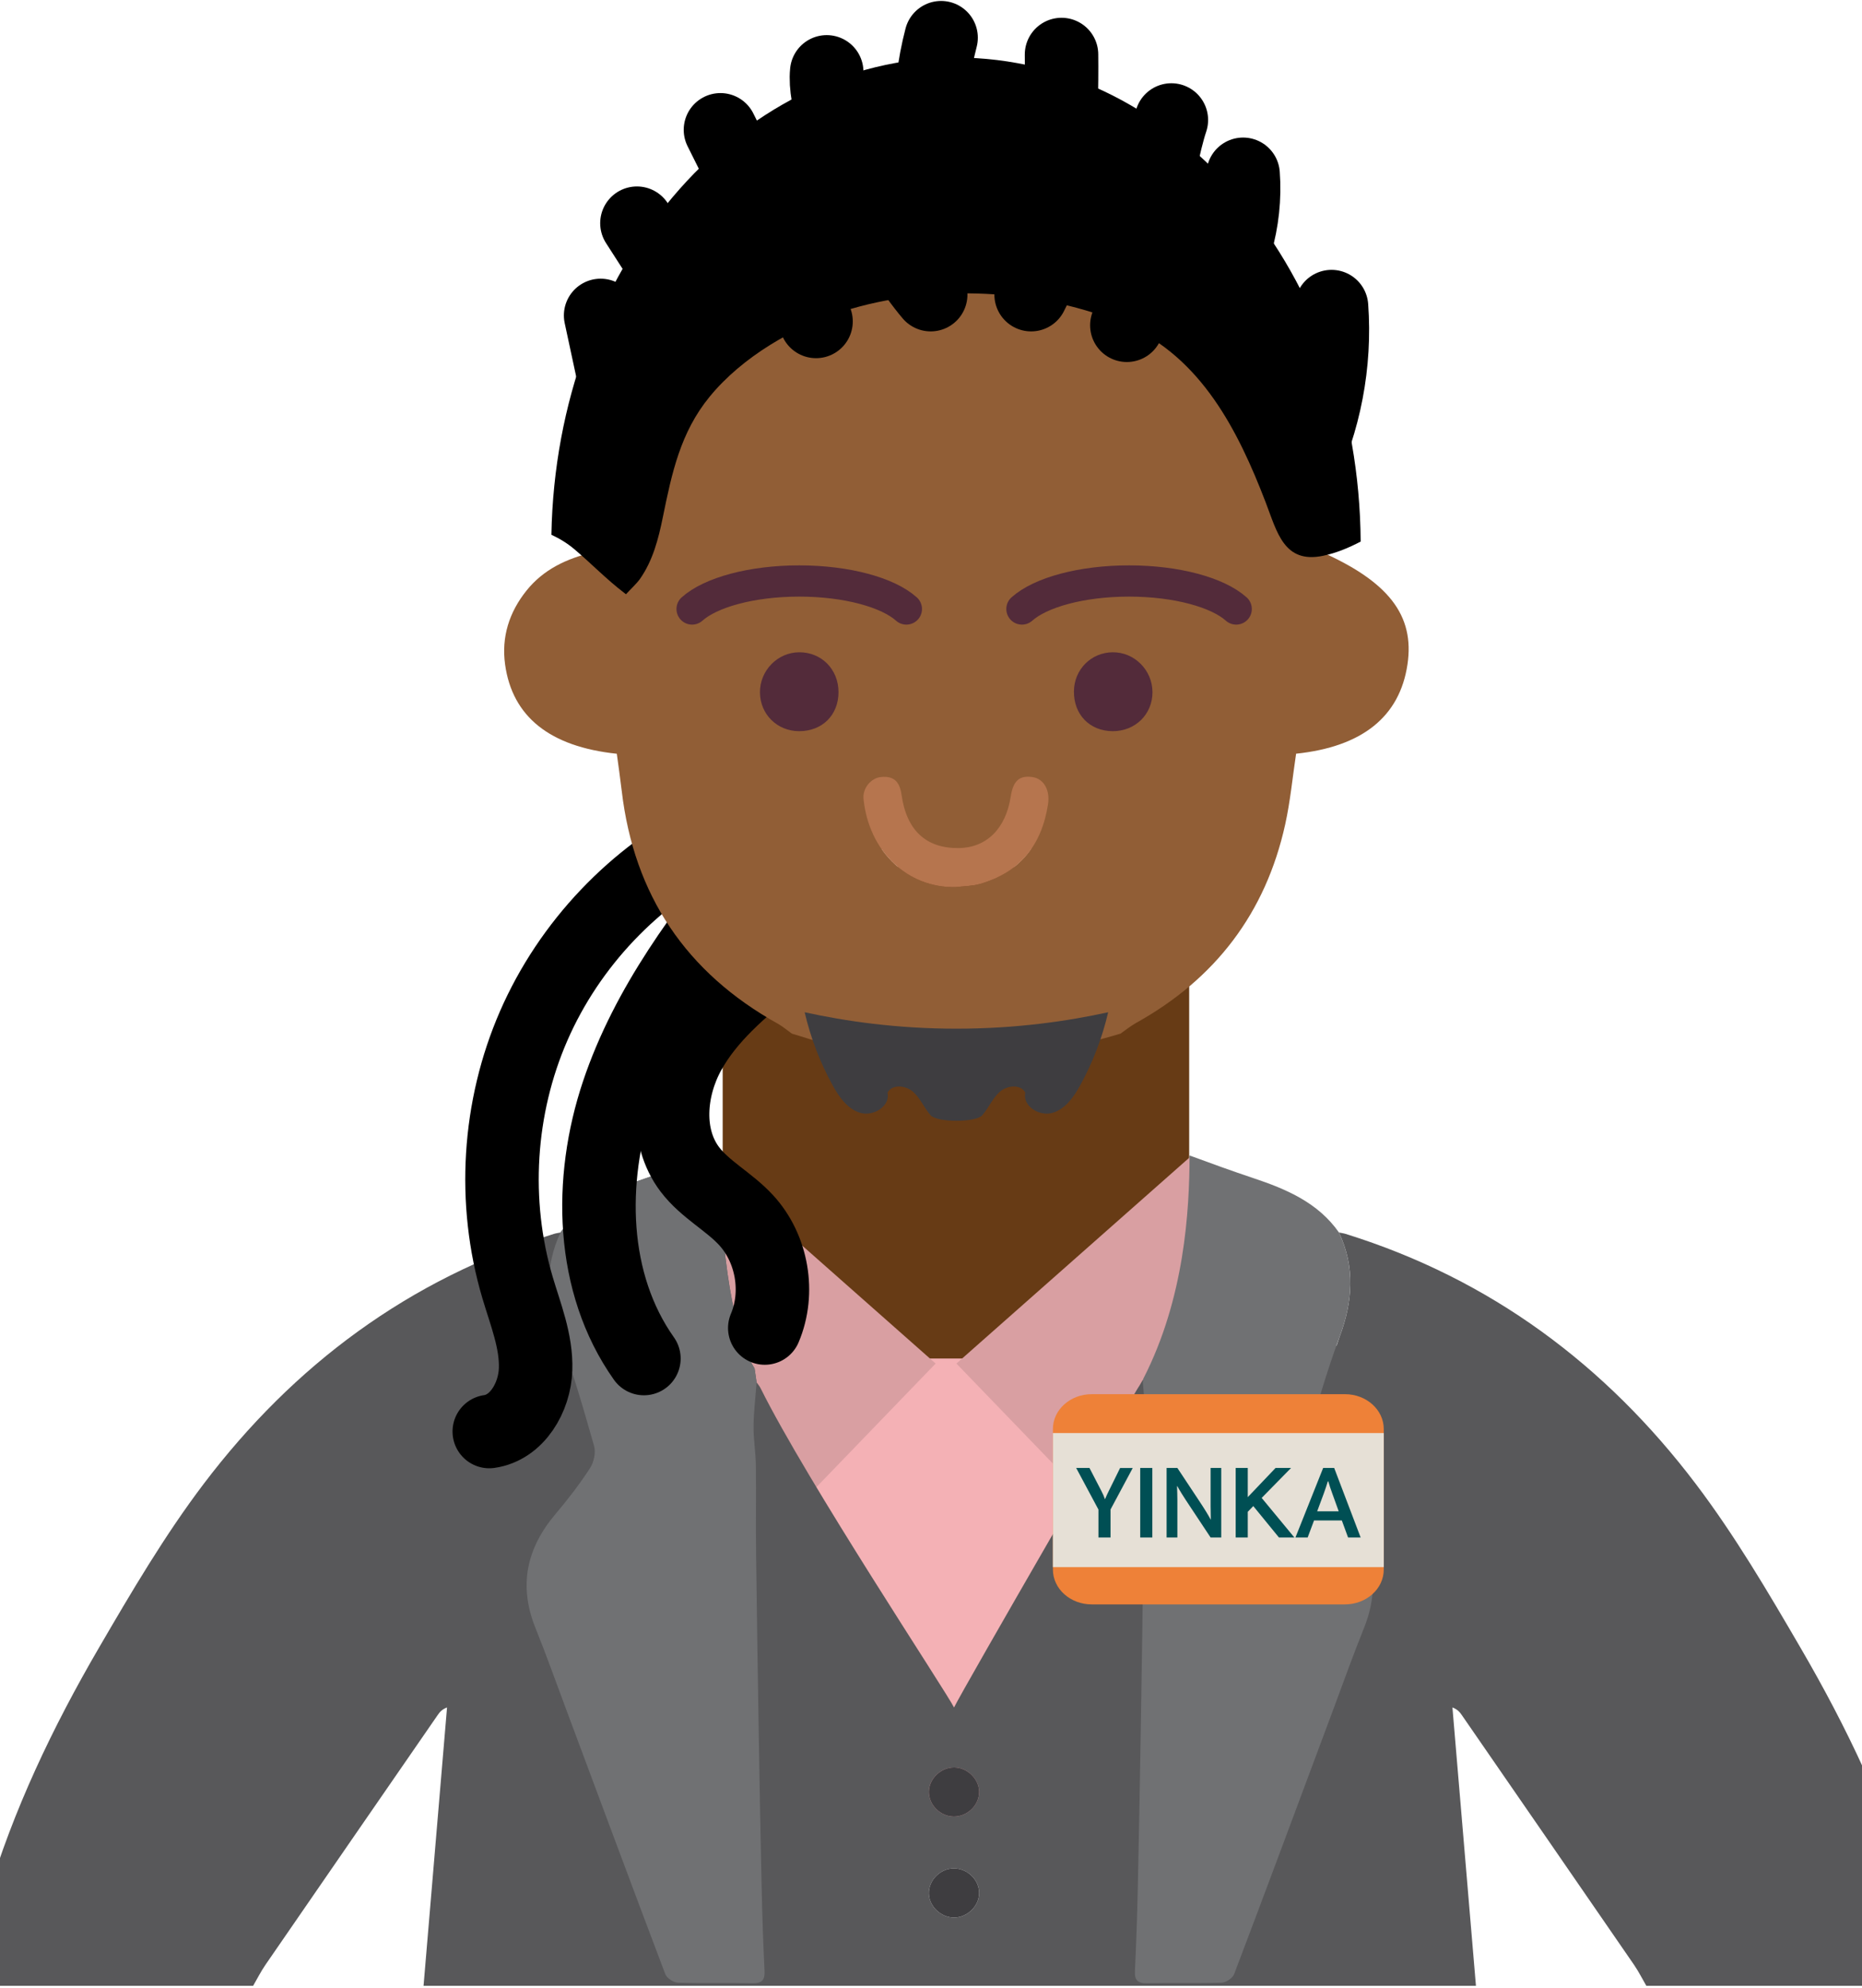 <svg viewBox="0 0 684 730" xmlns="http://www.w3.org/2000/svg" xml:space="preserve" style="fill-rule:evenodd;clip-rule:evenodd;stroke-linecap:round;stroke-miterlimit:10">
  <path style="fill:#673b15;fill-rule:nonzero" d="M265.478 318.306h171.366v310.076H265.478z"/>
  <path style="fill:#f4b1b5;fill-rule:nonzero" d="M232.478 498.835h211.957v168.181H232.478z"/>
  <path d="m343.699 500.674-85.936-75.928-10.279 29.651 48.107 96.123 48.108-49.846Z" style="fill:#d99fa2;fill-rule:nonzero"/>
  <path d="m351.336 500.674 85.933-75.928 10.282 29.651-48.114 96.123-48.101-49.846Z" style="fill:#d99fa2;fill-rule:nonzero"/>
  <path d="M702.519 696.981c-9.582-32.375-24.106-62.787-41.115-91.964-11.979-20.56-24.128-41.232-38.503-60.196-32.931-43.435-75.244-75.15-128.56-91.738-.804-.252-1.649-.356-2.475-.528 5.98 12.728 5.076 25.277.245 38.267-.397 1.08-.707 2.19-1.095 3.276-10.031-1.788-20.288-2.5-30.385-2.229-10.09.269-21.904.336-30.898 5.453-5.201 2.961-8.738 6.971-11.253 11.631-.145-.447-64.669 111.123-68.022 118.015-2.674-5.558-54.067-82.946-71.107-117.332-.359-.729-.942-1.354-1.417-2.039-.221-1.716-.508-3.432-.753-5.151-7.405-11.595-12.693-41.732-12.693-77.197 0-.79.023-1.551.029-2.341-9.022 3.321-18.04 6.642-27.157 9.681-12.278 4.092-23.811 9.049-31.466 19.968-.827.171-1.675.276-2.473.528-53.322 16.588-95.636 48.303-128.568 91.738-14.375 18.963-26.52 39.636-38.499 60.196-17.007 29.179-31.531 59.589-41.115 91.964-3.111 10.497-4.667 21.441-6.935 32.184h104.68c1.496-2.573 2.833-5.243 4.511-7.69 21.064-30.598 42.177-61.161 63.282-91.727.729-1.065 1.535-2.072 3.439-2.8-2.877 34.071-5.75 68.14-8.627 102.217h386.592c-2.877-34.077-5.756-68.146-8.634-102.217 1.902.728 2.705 1.735 3.44 2.8 21.105 30.566 42.218 61.131 63.283 91.727 1.678 2.447 3.01 5.117 4.507 7.69h104.677c-2.267-10.743-3.826-21.689-6.935-32.186ZM446.744 526.674c-.341.422-.383.257 0 0Zm-96.182 177.425c-4.844.051-9.194-4.013-9.341-8.736-.158-4.907 4.123-9.273 9.118-9.304 5.041-.034 9.377 4.18 9.344 9.082-.04 4.722-4.278 8.899-9.121 8.958Zm-.149-37.083c-5.005-.013-9.308-4.33-9.194-9.235.109-4.715 4.428-8.827 9.265-8.807 4.827.02 9.117 4.164 9.197 8.879.082 4.902-4.236 9.163-9.268 9.163Z" style="fill:#58585a;fill-rule:nonzero"/>
  <path d="M350.337 686.057c5.041-.034 9.377 4.18 9.344 9.082-.04 4.722-4.277 8.899-9.121 8.958-4.844.051-9.194-4.013-9.341-8.736-.158-4.905 4.125-9.271 9.118-9.304Z" style="fill:#3e3d40;fill-rule:nonzero"/>
  <path d="M350.417 667.016c-5.009-.013-9.312-4.33-9.196-9.235.109-4.715 4.428-8.827 9.265-8.807 4.827.02 9.117 4.164 9.197 8.879.08 4.902-4.238 9.163-9.266 9.163Z" style="fill:#3e3d40;fill-rule:nonzero"/>
  <path d="M278.75 638.219c-.375-22.849-.738-45.699-1.012-68.542-.129-10.523.073-21.054-.073-31.576-.067-4.804-.901-9.612-.85-14.406.056-5.374.718-10.736 1.119-16.102-.221-1.716-.508-3.432-.753-5.151-7.405-11.594-12.693-41.731-12.693-77.197 0-.79.023-1.551.029-2.341-9.022 3.321-18.04 6.643-27.157 9.682-12.278 4.091-23.811 9.049-31.466 19.967-5.98 12.728-5.072 25.277-.249 38.267 4.873 13.13 8.732 26.626 12.579 40.083.695 2.434-.036 5.952-1.455 8.136-3.824 5.881-8.134 11.502-12.688 16.87-10.721 12.643-13.622 26.384-7.374 41.885 3.993 9.906 7.576 19.982 11.313 29.985 12.089 32.381 24.12 64.775 36.373 97.088.549 1.463 2.995 3.092 4.611 3.152 9.055.302 18.13.005 27.188.217 3.6.077 4.831-1.04 4.657-4.564-.499-10.142-.829-20.301-1.059-30.448-.416-18.329-.737-36.667-1.04-55.005Z" style="fill:#707173;fill-rule:nonzero"/>
  <path d="M493.682 555.911c-4.555-5.368-8.871-10.989-12.691-16.87-1.421-2.184-2.154-5.703-1.461-8.136 3.855-13.457 7.71-26.953 12.581-40.083 4.831-12.99 5.735-25.539-.245-38.267-7.657-10.919-19.186-15.876-31.467-19.967-7.861-2.618-15.647-5.462-23.422-8.315-.027 20.376-1.889 52.512-16.942 81.886-.073.476-.153.96-.211 1.434.403 5.368 1.064 10.73 1.114 16.102.053 4.793-.78 9.602-.843 14.406-.145 10.522.051 21.053-.08 31.576-.27 22.843-.635 45.693-1.011 68.542-.302 18.338-.627 36.676-1.035 55.007-.231 10.146-.563 20.304-1.056 30.448-.18 3.524 1.056 4.641 4.651 4.563 9.062-.211 18.129.085 27.183-.217 1.625-.059 4.067-1.69 4.62-3.151 12.251-32.314 24.288-64.707 36.373-97.088 3.735-10.003 7.317-20.079 11.309-29.985 6.254-15.501 3.351-29.242-7.367-41.885Z" style="fill:#707173;fill-rule:nonzero"/>
  <path d="M260.355 123.009c-8.795-13.682-17.588-27.367-26.382-41.052" style="fill:none;fill-rule:nonzero;stroke:#000;stroke-width:26.99px"/>
  <path d="M442.673 112.398c10.197-13.805 15.251-31.297 13.978-48.395" style="fill:none;fill-rule:nonzero;stroke:#000;stroke-width:26.99px"/>
  <path d="M477.431 173.737c9.156-18.904 13.234-40.22 11.703-61.156" style="fill:none;fill-rule:nonzero;stroke:#000;stroke-width:26.99px"/>
  <path d="M232.478 170.911c-3.951-18.361-7.897-36.725-11.843-55.088" style="fill:none;fill-rule:nonzero;stroke:#000;stroke-width:26.99px"/>
  <path d="M262.46 306.852c-29.376 14.641-53.319 39.819-66.413 69.84-13.093 30.02-15.237 64.643-5.945 96.036 2.926 9.893 6.988 19.752 6.649 30.058-.338 10.307-6.774 21.41-17.02 22.85" style="fill:none;fill-rule:nonzero;stroke:#000;stroke-width:26.99px"/>
  <path d="M280.107 315.27c-21.517 26.234-42.386 53.937-53.15 86.074-10.766 32.144-10.021 69.811 9.584 97.491" style="fill:none;fill-rule:nonzero;stroke:#000;stroke-width:26.99px"/>
  <path d="M283.879 353.872c-11.66 9.584-23.602 19.506-30.838 32.724-7.24 13.22-8.752 30.703.335 42.741 5.62 7.438 14.415 11.84 20.723 18.707 9.584 10.437 12.367 26.559 6.837 39.584" style="fill:none;fill-rule:nonzero;stroke:#000;stroke-width:26.99px"/>
  <path d="M484.534 202.261c3.162-19.902 4.065-39.825-5.479-58.706-16.392-54.966-67.416-95.081-127.895-95.081-60.711 0-111.868 40.428-128.067 95.719-9.014 18.362-8.274 38.219-5.025 58.558-9.932 2.315-18.433 6.35-24.65 14.095-6.369 7.936-9.266 17.05-7.877 27.12 2.654 19.226 16.483 30.227 41.041 32.802.599 4.48 1.27 9.061 1.812 13.659 4.496 38.211 23.602 66.669 57.284 85.434 1.845 1.027 3.476 2.435 5.209 3.672 7.022 2.064 13.945 4.616 21.094 6.056 7.63 1.534 15.467 2.718 23.228 2.81 15.175.179 30.404.08 45.525-1.092 8.013-.618 15.826-3.723 23.725-5.735 2.409-.618 4.786-1.354 7.175-2.037 1.879-1.311 3.664-2.79 5.649-3.895 29.149-16.187 47.649-40.386 54.824-72.89 1.894-8.568 2.71-17.369 4.013-26 24.333-2.551 38.058-13.607 40.91-32.771 2.694-18.049-6.955-30.564-32.496-41.718ZM359.993 324.567c-2.844.812-5.919.795-8.887 1.164-11.324.25-21.085-5.165-27.239-13.99 8.813 1.824 17.938 2.801 27.297 2.801 9.47 0 18.704-1.015 27.618-2.884-4.198 6.077-10.342 10.486-18.789 12.909Z" style="fill:#915e36;fill-rule:nonzero"/>
  <path d="M351.106 325.731c-17.887.394-31.937-13.279-33.891-32.33-.414-4.003 2.752-7.765 6.494-8.107 4.537-.412 6.765 1.555 7.482 6.599 1.846 13.018 9.007 19.657 21.032 19.503 10.194-.132 17.254-7.136 19.063-18.913.891-5.779 3.18-7.843 7.946-7.165 4.25.604 6.545 4.851 5.762 9.962-2.304 14.926-10.232 25.051-24.999 29.289-2.846.812-5.921.793-8.889 1.162Z" style="fill:#b6754e;fill-rule:nonzero"/>
  <path d="M408.679 268.477c-8.422-.071-14.268-6.115-14.176-14.661.087-7.999 6.315-14.251 14.261-14.312 7.967-.06 14.565 6.554 14.593 14.634.018 8.163-6.37 14.405-14.678 14.339Z" style="fill:#532b3a;fill-rule:nonzero"/>
  <path d="M308.021 254.138c0 8.448-5.999 14.375-14.504 14.339-8.038-.037-14.257-6.178-14.348-14.162-.089-8.067 6.451-14.786 14.424-14.811 8.198-.027 14.428 6.293 14.428 14.634Z" style="fill:#532b3a;fill-rule:nonzero"/>
  <path d="M254.236 223.615c6.76-6.062 21.842-10.285 39.357-10.285 17.519 0 32.603 4.225 39.361 10.285" style="fill:none;fill-rule:nonzero;stroke:#532b3a;stroke-width:11.47px;stroke-linejoin:round"/>
  <path d="M375.402 223.615c6.758-6.062 21.839-10.285 39.361-10.285 17.513 0 32.596 4.225 39.352 10.285" style="fill:none;fill-rule:nonzero;stroke:#532b3a;stroke-width:11.47px;stroke-linejoin:round"/>
  <path d="M211.115 201.766c6.182 5.241 11.645 10.938 18.164 15.908-.088-.07.249.201.67.53 1.437-1.605 3.984-3.979 5.13-5.614 4.769-6.798 6.794-14.729 8.425-22.746 3.287-16.132 6.442-31.084 17.185-44.188 12.075-14.724 30.892-25.53 48.865-31.298 32.344-10.388 73.192-8.524 104.395 5.077 27.315 11.907 40.851 38.62 50.994 65.032 4.191 10.899 6.711 22.62 21.1 19.608 4.737-.989 9.332-2.884 13.787-5.211-.653-98.29-66.953-177.73-148.664-177.73-81.022 0-146.856 78.099-148.614 175.226 2.939 1.36 5.8 3.065 8.563 5.406Z" style="fill-rule:nonzero"/>
  <path d="M299.769 118.023c-8.052-16.131-27.062-54.225-35.114-70.352" style="fill:none;fill-rule:nonzero;stroke:#000;stroke-width:26.99px"/>
  <path d="M341.89 108.187c-13.226-15.487-40.267-61.563-38.199-81.796" style="fill:none;fill-rule:nonzero;stroke:#000;stroke-width:26.99px"/>
  <path d="M346.52 76.635c-5.88-20.356-6.164-42.289-.809-62.789" style="fill:none;fill-rule:nonzero;stroke:#000;stroke-width:26.99px"/>
  <path d="M378.78 108.187c10.263-19.081 11.406-66.516 11.168-88.165" style="fill:none;fill-rule:nonzero;stroke:#000;stroke-width:26.99px"/>
  <path d="M413.945 119.433c5.555-16.637 10.803-58.732 16.354-75.369" style="fill:none;fill-rule:nonzero;stroke:#000;stroke-width:26.99px"/>
  <path d="M295.591 371.684c2.17 9.326 5.607 18.313 10.215 26.713 2.396 4.361 5.515 8.877 10.309 10.248 4.792 1.379 11.048-2.58 9.9-7.415 1.644-3.202 6.661-2.742 9.366-.361 2.705 2.379 4.087 5.913 6.455 8.629 2.365 2.708 16.641 2.708 19.01 0 2.362-2.717 3.748-6.25 6.453-8.629 2.701-2.38 7.722-2.841 9.359.361-1.149 4.835 5.106 8.792 9.907 7.415 4.791-1.371 7.911-5.887 10.302-10.248 4.606-8.387 8.051-17.405 10.215-26.713-14.691 3.219-33.537 6.021-55.51 6.035-22.179.026-41.196-2.797-55.981-6.035Z" style="fill:#3e3d40;fill-rule:nonzero"/>
  <path d="M508.32 524.722v51.592c0 7.064-6.376 12.793-14.255 12.793h-93.027c-7.881 0-14.254-5.729-14.254-12.793v-51.592c0-7.077 6.375-12.799 14.254-12.799h93.027c7.879 0 14.255 5.722 14.255 12.799Z" style="fill:#ee8138;fill-rule:nonzero"/>
  <path style="fill:#e6e0d6;fill-rule:nonzero" d="M386.782 526.201H508.32v49.231H386.782z"/>
  <path d="m403.517 554.302-8.183-15.283h4.883l4.323 8.346c.561 1.073 1.001 2.043 1.34 3.067h.073c.417-1.044.829-1.873 1.39-3.041l4.128-8.372h4.642l-8.159 15.236v10.296h-4.444v-10.249h.007Z" style="fill:#004f54;fill-rule:nonzero"/>
  <path style="fill:#004f54;fill-rule:nonzero" d="M418.852 539.016h4.447v25.532h-4.447z"/>
  <path d="M432.381 545.709c.051 1.268.124 3.823.124 5.088v13.751h-3.957v-25.532h3.957l7.643 11.533c2.611 3.92 3.836 5.988 4.564 7.399h.071c-.024-1.335-.071-3.746-.071-4.961v-13.971h3.907v25.532h-3.907l-7.276-10.978c-3.175-4.747-4.152-6.423-4.934-7.861h-.121Z" style="fill:#004f54;fill-rule:nonzero"/>
  <path d="M460.393 553.011c-.611.609-1.466 1.535-2.027 2.094v9.443h-4.44v-25.532h4.44v10.71l10.21-10.71h5.689l-10.794 11.001 12.016 14.531h-5.666l-9.428-11.537Z" style="fill:#004f54;fill-rule:nonzero"/>
  <path d="M486.056 539.016h4.054l9.72 25.532h-4.618l-2.292-6.259h-10.21l-2.346 6.259h-4.491l10.183-25.532Zm-2.195 15.915h7.911l-2.37-6.57c-.534-1.411-1.071-3.067-1.44-4.402h-.198c-.416 1.385-.973 3.064-1.487 4.453l-2.416 6.519Z" style="fill:#004f54;fill-rule:nonzero"/>
</svg>